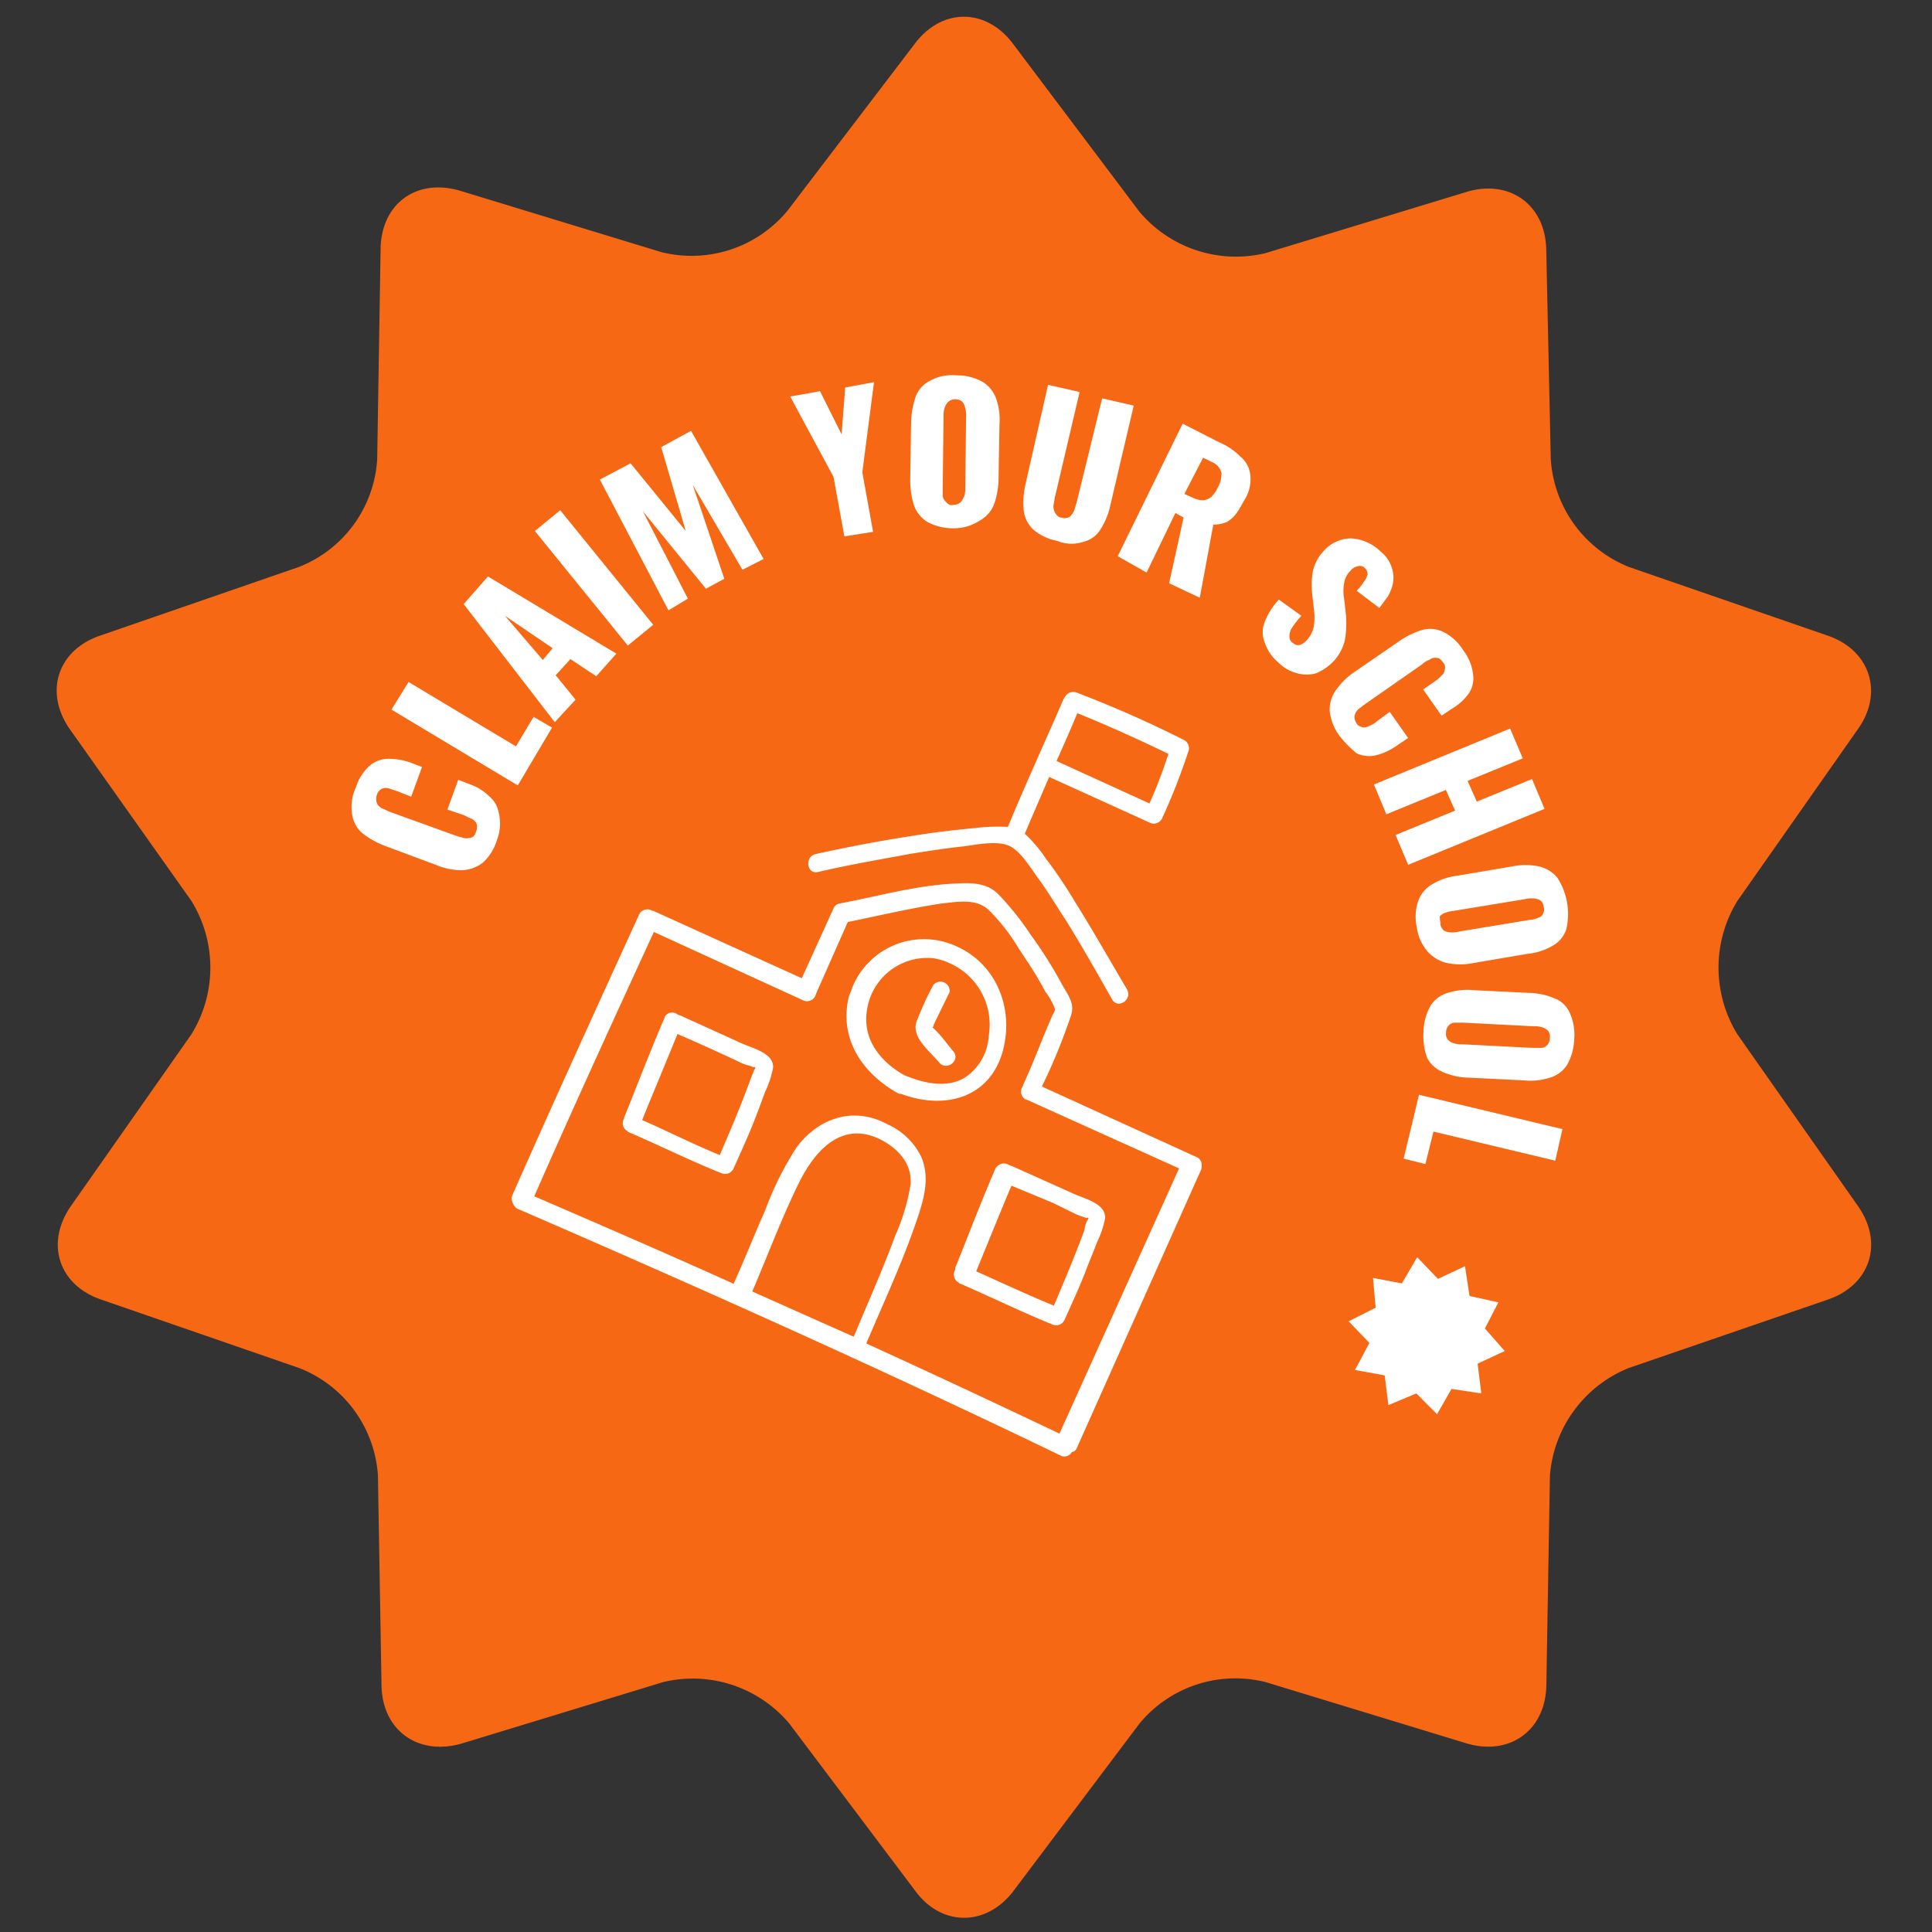 <svg id="Layer_1" data-name="Layer 1" xmlns="http://www.w3.org/2000/svg" viewBox="0 0 210 210"><rect x="0" y="0" width="210" height="210" fill="#333333" stroke="none"/><g id="Layer_2" data-name="Layer 2"><g id="Layer_1-2" data-name="Layer 1-2"><path d="M99.43,4.76c2.94-3.92,7.74-3.92,10.68,0L123.84,23a13.71,13.71,0,0,0,13.73,4.51l21.87-6.66c4.61-1.38,8.53,1.37,8.63,6.27l.49,22.75a13.54,13.54,0,0,0,8.53,11.77l21.57,7.45c4.61,1.57,6.08,6.18,3.33,10.1L188.85,97.92a13.83,13.83,0,0,0,0,14.51L202,131.16c2.75,4,1.28,8.53-3.33,10.1L177,148.71a13.75,13.75,0,0,0-8.53,11.67l-.39,22.85c-.1,4.81-3.93,7.65-8.63,6.28l-21.87-6.67a13.51,13.51,0,0,0-13.73,4.51l-13.73,18.24c-2.94,3.82-7.74,3.82-10.59,0L85.8,187.35a13.71,13.71,0,0,0-13.73-4.51L50.2,189.51c-4.71,1.37-8.63-1.38-8.73-6.28l-.39-22.85a13.49,13.49,0,0,0-8.53-11.67L11,141.26c-4.61-1.57-6.08-6.08-3.34-10.1l13.14-18.73a13.79,13.79,0,0,0,0-14.51L7.54,79.19c-2.74-4-1.27-8.53,3.34-10.1l21.57-7.45A13.44,13.44,0,0,0,41,49.87L41.37,27c.1-4.9,3.93-7.65,8.63-6.27l21.87,6.67A13.53,13.53,0,0,0,85.6,22.9Z" fill="#f76815"/><path d="M54,91.35a5.32,5.32,0,0,1-1.56,2.45,4,4,0,0,1-2.26.79A7.41,7.41,0,0,1,47.36,94L42,92a9.46,9.46,0,0,1-2.55-1.38,3.32,3.32,0,0,1-1.17-2.06,5,5,0,0,1,.39-2.94,5.29,5.29,0,0,1,1.47-2.35,3.12,3.12,0,0,1,2-.79,7,7,0,0,1,2.45.4l1.28.49-1.18,3.23-1.47-.59-.88-.29a1.08,1.08,0,0,0-.79,0,1.05,1.05,0,0,0-.59.69,1.47,1.47,0,0,0,0,.88,1.17,1.17,0,0,0,.59.59c.3.1.59.29.89.39l7.06,2.55c.29.1.68.2,1,.29a2.07,2.07,0,0,0,.78-.09c.29-.1.39-.4.49-.69a1.33,1.33,0,0,0,0-.88,1.35,1.35,0,0,0-.59-.49c-.29-.1-.59-.3-.88-.4L48.63,88l1.18-3.24,1.27.49a5.61,5.61,0,0,1,2.06,1.27,3.06,3.06,0,0,1,1.08,1.87A4.91,4.91,0,0,1,54,91.35Z" fill="#fff"/><path d="M56.28,85.37,42.55,77.13l1.86-3,11.67,7L58,77.92,60,79.09Z" fill="#fff"/><path d="M60.3,78.5,50.4,65.66l2.64-3L67,71.05,64.81,73.5,62,71.64,60.4,73.4l2.16,2.65ZM59,71.74l1.07-1.28-5.19-3.53Z" fill="#fff"/><path d="M68.24,70.17,58.14,57.72l2.75-2.26L71,67.91Z" fill="#fff"/><path d="M72.66,66.34,65.2,52.13l3.34-1.77,6,7.36L71.87,48.6l3.24-1.77L83,60.76,80.7,61.93l-5.4-9.22,3.43,10.2-2,1.08-6.86-8.43,4.9,9.51Z" fill="#fff"/><path d="M91.78,58.3,90.6,51.83,85.89,43.1l3.24-.58,2.35,4.7.39-5.1L95,41.54l-1.27,9.8,1.17,6.47Z" fill="#fff"/><path d="M103.64,57.42a5.79,5.79,0,0,1-2.84-.69,3.44,3.44,0,0,1-1.47-1.86A8.87,8.87,0,0,1,98.94,52l.09-6a9.31,9.31,0,0,1,.49-2.85,3.12,3.12,0,0,1,1.57-1.76,4.83,4.83,0,0,1,2.85-.59,5.79,5.79,0,0,1,2.84.69,3.6,3.6,0,0,1,1.47,1.76,6.92,6.92,0,0,1,.39,2.84l-.1,5.89a8.91,8.91,0,0,1-.49,2.84,3.47,3.47,0,0,1-1.56,1.77A5.1,5.1,0,0,1,103.64,57.42Zm0-2.55a1.15,1.15,0,0,0,.79-.29,2.68,2.68,0,0,0,.39-.69,2.65,2.65,0,0,0,.1-.88l.09-7.75a2.93,2.93,0,0,0-.09-.88,1.5,1.5,0,0,0-.3-.69,1.12,1.12,0,0,0-.78-.29,1.15,1.15,0,0,0-.79.29,1.73,1.73,0,0,0-.39.69,2.65,2.65,0,0,0-.1.88l-.09,7.65v.88a.88.88,0,0,0,.29.69c.29.39.59.49.88.39Z" fill="#fff"/><path d="M114.92,58.79a5.5,5.5,0,0,1-2.65-1.27,3.41,3.41,0,0,1-1-2.06,8.88,8.88,0,0,1,.2-2.84l2.45-10.79,3.43.78-2.65,11.28c-.1.3-.1.69-.19,1a1.47,1.47,0,0,0,.19.88c.2.3.39.49.69.49a1,1,0,0,0,.88-.09,1.81,1.81,0,0,0,.49-.69c.1-.29.2-.69.3-1l2.74-11.18,3.43.79L120.7,54.87a7.86,7.86,0,0,1-1.07,2.65,2.94,2.94,0,0,1-1.87,1.37A4,4,0,0,1,114.92,58.79Z" fill="#fff"/><path d="M121.49,60.46l7.06-14.41,3.92,2a7.45,7.45,0,0,1,2.35,1.57,3,3,0,0,1,1.08,2,4.17,4.17,0,0,1-.59,2.65c-.29.49-.58,1.07-.88,1.47a3.34,3.34,0,0,1-1.08,1,4,4,0,0,1-1.47.29l-1.47,7.94-3.33-1.57,1.57-7.15-.89-.49-3.13,6.47Zm7.25-6.77.89.4a2.66,2.66,0,0,0,1.17.29,1.75,1.75,0,0,0,.89-.39,3.58,3.58,0,0,0,.68-1,3.06,3.06,0,0,0,.4-1.57,1.72,1.72,0,0,0-1-1.18l-1-.49Z" fill="#fff"/><path d="M138.94,72a4.8,4.8,0,0,1-1.47-2.16,3,3,0,0,1,0-2.25A7.9,7.9,0,0,1,139,65.17l2.45,1.76a12.13,12.13,0,0,0-1,1.28,1.69,1.69,0,0,0-.29,1,.73.73,0,0,0,.39.68.75.75,0,0,0,.78.2,1.74,1.74,0,0,0,.69-.49,3,3,0,0,0,.79-1.57,6.44,6.44,0,0,0,0-1.86l-.2-1.77a9.27,9.27,0,0,1,.1-2.35,4.72,4.72,0,0,1,1.17-2.16,4,4,0,0,1,3-1.37A5,5,0,0,1,150.12,60a3.54,3.54,0,0,1,1.18,1.77,3.28,3.28,0,0,1,.1,1.66,4.77,4.77,0,0,1-.59,1.47l-.88,1.18-2.46-1.86a7.38,7.38,0,0,0,.79-1,2.09,2.09,0,0,0,.39-.79.89.89,0,0,0-.29-.68.76.76,0,0,0-.79-.2,1.36,1.36,0,0,0-.78.49,2.31,2.31,0,0,0-.69,1.37,4.69,4.69,0,0,0,0,1.67l.2,1.76a11.74,11.74,0,0,1-.1,2.65A5.05,5.05,0,0,1,144.83,72a5.65,5.65,0,0,1-1.77,1.18,3.79,3.79,0,0,1-2.06,0A4.42,4.42,0,0,1,138.94,72Z" fill="#fff"/><path d="M145.61,80a5.56,5.56,0,0,1-1.08-2.74,3.63,3.63,0,0,1,.69-2.26,7.81,7.81,0,0,1,2.06-2l4.7-3.23a9.11,9.11,0,0,1,2.55-1.28,3.3,3.3,0,0,1,2.36.2,5.31,5.31,0,0,1,2.16,2,5.24,5.24,0,0,1,1.07,2.65,2.92,2.92,0,0,1-.49,2.06A5.78,5.78,0,0,1,157.87,77l-1.18.79-2-2.85,1.28-.88a4.12,4.12,0,0,0,.68-.59,1,1,0,0,0,.39-.68.78.78,0,0,0-.19-.79c-.2-.29-.39-.49-.69-.49a1,1,0,0,0-.78.2,2.12,2.12,0,0,0-.79.49l-6.18,4.31c-.29.2-.49.39-.78.59a1.56,1.56,0,0,0-.39.69,1.07,1.07,0,0,0,.19.78c.1.3.4.39.69.49a1.2,1.2,0,0,0,.78-.19,2.25,2.25,0,0,0,.79-.49l1.37-1,2,2.84-1.17.78a6.72,6.72,0,0,1-2.26,1.08,3.3,3.3,0,0,1-2.16-.19A12.31,12.31,0,0,1,145.61,80Z" fill="#fff"/><path d="M149.34,85.27l14.8-6.08,1.38,3.24-6,2.45,1,2.25,6-2.45,1.37,3.24L153.06,94l-1.37-3.24,6.47-2.65-1-2.25-6.47,2.65Z" fill="#fff"/><path d="M154,100.76a5.11,5.11,0,0,1,.2-2.94,3.43,3.43,0,0,1,1.57-1.76,7,7,0,0,1,2.74-.89l5.89-1a7.14,7.14,0,0,1,2.84,0,3.66,3.66,0,0,1,2,1.18,7.26,7.26,0,0,1,1,5.69,3.25,3.25,0,0,1-1.47,1.76,6.79,6.79,0,0,1-2.74.88l-5.89,1a7.15,7.15,0,0,1-2.84,0,4,4,0,0,1-2.06-1.18A5,5,0,0,1,154,100.76Zm2.55-.39a1.23,1.23,0,0,0,.4.79,1.94,1.94,0,0,0,.78.19,2.65,2.65,0,0,0,.88-.1L166.2,100a2.86,2.86,0,0,0,.89-.2c.29-.1.49-.19.58-.39a.93.93,0,0,0,.1-.88.82.82,0,0,0-.39-.69,1.83,1.83,0,0,0-.78-.19,3,3,0,0,0-.89.09L158.06,99a3.16,3.16,0,0,0-.88.19,1.54,1.54,0,0,0-.68.4A2.62,2.62,0,0,0,156.59,100.37Z" fill="#fff"/><path d="M154.73,112.14a6,6,0,0,1,.78-2.85,3.31,3.31,0,0,1,1.87-1.37,6.9,6.9,0,0,1,2.84-.29l5.89.29a7.41,7.41,0,0,1,2.84.59,2.94,2.94,0,0,1,1.67,1.57,5.74,5.74,0,0,1,.49,2.84,6,6,0,0,1-.79,2.85,3.29,3.29,0,0,1-1.86,1.37,6.93,6.93,0,0,1-2.85.29l-5.88-.29a7.41,7.41,0,0,1-2.84-.59,3.41,3.41,0,0,1-1.77-1.57A6.92,6.92,0,0,1,154.73,112.14Zm2.45.1a1,1,0,0,0,.2.78,1.52,1.52,0,0,0,.68.39,2.71,2.71,0,0,0,.89.1l7.65.39h.88a.89.89,0,0,0,.68-.29,1.11,1.11,0,0,0,.3-.79,1,1,0,0,0-.2-.78,1.52,1.52,0,0,0-.68-.39,2.71,2.71,0,0,0-.89-.1l-7.64-.39h-.89a.89.89,0,0,0-.68.29A1.11,1.11,0,0,0,157.18,112.24Z" fill="#fff"/><path d="M154.24,119l15.59,3.73-.78,3.43L155.81,123l-.88,3.53-2.36-.59Z" fill="#fff"/><polygon points="159.24 137.63 159.73 140.87 162.87 141.56 161.4 144.4 163.56 146.85 160.61 148.22 161.01 151.46 157.77 150.97 156.2 153.72 153.95 151.46 150.91 152.73 150.51 149.5 147.28 148.91 148.85 145.97 146.59 143.62 149.53 142.14 149.24 138.91 152.38 139.5 154.04 136.65 156.3 139.01 159.24 137.63" fill="#fff"/><path d="M88.93,94.78c3.34-.78,6.77-1.37,10.2-2,1.86-.29,3.73-.59,5.59-.78,1.47-.2,3.82-.69,5.1,0s2.25,2.45,3.14,3.62c1,1.38,1.86,2.85,2.84,4.32,1.77,2.84,3.43,5.78,5.1,8.73.69,1.07,2.26-.1,1.57-1.18-1.86-3.14-3.63-6.28-5.59-9.41a50.6,50.6,0,0,0-3.24-4.81,14.68,14.68,0,0,0-2.25-2.65q1.32-3.09,2.65-6.17l11,5a1,1,0,0,0,1.27-.49,67,67,0,0,0,2.85-7.26,1,1,0,0,0-.49-1.28A125.5,125.5,0,0,0,117,75.27a1,1,0,0,0-1.18.39c-.1.1-.1.2-.2.29-2,4.61-4.11,9.22-6.07,13.93A20.8,20.8,0,0,0,106,90c-1.87.19-3.83.39-5.69.68-3.92.59-7.75,1.28-11.67,2.16C87.46,93.11,87.66,95.08,88.93,94.78ZM127,81.94a50.73,50.73,0,0,1-2.06,5.39l-10.1-4.61c.79-1.76,1.57-3.53,2.26-5.2C120.51,78.9,123.74,80.37,127,81.94Z" fill="#fff"/><path d="M116.88,157.64l.1-.1,13.53-30.3a.88.88,0,0,0,.1-.49.93.93,0,0,0-.59-1l-16.77-7.65a64.55,64.55,0,0,0,3.14-7.65c.49-1.37-.29-2.25-1-3.53a47.34,47.34,0,0,0-3.34-5.29,31.74,31.74,0,0,0-3.62-4.52c-1.28-1.17-2.85-1.17-4.61-1.07-4.22.19-8.34,1.37-12.46,2.15a.93.93,0,0,0-.78.59l-3.43,7.55L71,99h-.1a1,1,0,0,0-1.37.29c0,.1-.1.1-.1.2-4.61,10.1-9.22,20.2-13.73,30.4a1.05,1.05,0,0,0,0,.78,1.29,1.29,0,0,0,.49.69c19.91,8.63,39.62,17.45,59.13,26.87a.91.91,0,0,0,1.18-.4C116.88,157.74,116.88,157.64,116.88,157.64ZM107.56,99a21.51,21.51,0,0,1,3.24,4.21c1,1.48,2,3,2.84,4.61a7.09,7.09,0,0,1,1,1.77c.1.29-.09.39-.29.88-1.08,2.45-2,5-3.14,7.45v.1a1,1,0,0,0,.1,1.37c.1.1.1.1.2.1L128.16,127l-13,28.83c-7-3.33-13.92-6.57-21-9.8h0c2-4.71,4.12-9.22,5.69-14,.68-2.06,1.17-4.21.29-6.27a7.41,7.41,0,0,0-3.63-3.53c-3.63-2-7.45-.79-9.9,2.45a34.1,34.1,0,0,0-3.43,6.86c-1.18,2.65-2.26,5.4-3.44,8-7.15-3.23-14.41-6.37-21.67-9.51,4.22-9.61,8.63-19.22,13-28.73l16.27,7.45a1,1,0,0,0,1.28-.49c0-.09.1-.19.1-.29l3.43-7.75c3.33-.68,6.67-1.47,10.1-2C104.23,98,106.19,97.63,107.56,99ZM81.77,140.38c1.67-3.92,3.14-7.85,5-11.67s4.9-7.06,9.21-4.71c1.77,1,3.14,2.55,3,4.71a22.16,22.16,0,0,1-1.67,5.59c-1.37,3.73-3,7.35-4.51,11h0C89,143.61,85.4,142,81.77,140.38Z" fill="#fff"/><path d="M97.56,118.81a.64.64,0,0,0,.39.09c4.71,1.77,9.71.49,11.09-4.8,1.17-4.61-.79-9.51-5.4-11.38a8.41,8.41,0,0,0-11,4.61c-.1.4-.29.69-.39,1.08C91.19,112.92,93.74,116.65,97.56,118.81Zm5.4-14.22a7.29,7.29,0,0,1,4.51,8,5.81,5.81,0,0,1-2.55,4.51c-1.87,1.18-4.32.69-6.28-.1-.1,0-.2-.1-.29-.1-2.65-1.47-4.61-3.92-4.12-7.06a6.62,6.62,0,0,1,7.25-5.68A7.36,7.36,0,0,1,103,104.59Z" fill="#fff"/><path d="M102.07,115.47c.79,1,2.36-.19,1.57-1.17-.68-.79-1.27-1.67-2-2.36l-.29-.29a.09.09,0,0,0,.09-.1,5.23,5.23,0,0,1,.3-.69c.49-1,1-2.06,1.47-3a1,1,0,0,0-1.77-.78,34.2,34.2,0,0,0-1.76,3.82C98.94,112.63,100.9,114.1,102.07,115.47Z" fill="#fff"/><path d="M103.84,138a1,1,0,0,0,.29,1.37.1.1,0,0,1,.1.1c3.43,1.47,6.77,3.13,10.2,4.51a1,1,0,0,0,1.27-.49c.79-1.77,1.57-3.44,2.26-5.2.39-1.08.88-2.16,1.27-3.24a10.25,10.25,0,0,0,.89-2.64c.09-1.67-2.46-2.16-3.63-2.75L110,126.75c-.1,0-.2-.1-.3-.1a1,1,0,0,0-1.37.2l-.1.09c-1.57,3.63-2.94,7.26-4.41,10.89Zm10.59-7.26L117,132c.19.09,1.08.39,1.08.39.29-.1.29,0,.09.29a3.13,3.13,0,0,0-.29,1c-1,2.75-2.16,5.49-3.33,8.24-2.85-1.18-5.59-2.45-8.44-3.73,1.28-3.13,2.55-6.27,3.83-9.31Z" fill="#fff"/><path d="M83.15,118.71a10.85,10.85,0,0,0,.88-2.65c.1-1.67-2.45-2.16-3.63-2.75l-6.47-2.94c-.1,0-.2-.1-.29-.1a.93.93,0,0,0-1.28.1.31.31,0,0,0-.1.2c-1.57,3.63-2.94,7.26-4.41,10.88v.1a1,1,0,0,0,.29,1.37.1.1,0,0,1,.1.1c3.43,1.47,6.77,3.14,10.2,4.51a1,1,0,0,0,1.28-.49c.78-1.76,1.56-3.43,2.25-5.19C82.36,120.87,82.76,119.79,83.15,118.71Zm-13.34,3c1.28-3.14,2.55-6.18,3.83-9.32,1.56.69,3.13,1.37,4.6,2.06.89.39,1.67.79,2.55,1.18.2.1,1.08.29,1.08.39.3-.1.3,0,.1.29l-.39,1c-1,2.75-2.16,5.5-3.34,8.24C75.4,124.4,72.66,123,69.81,121.75Z" fill="#fff"/></g></g></svg>